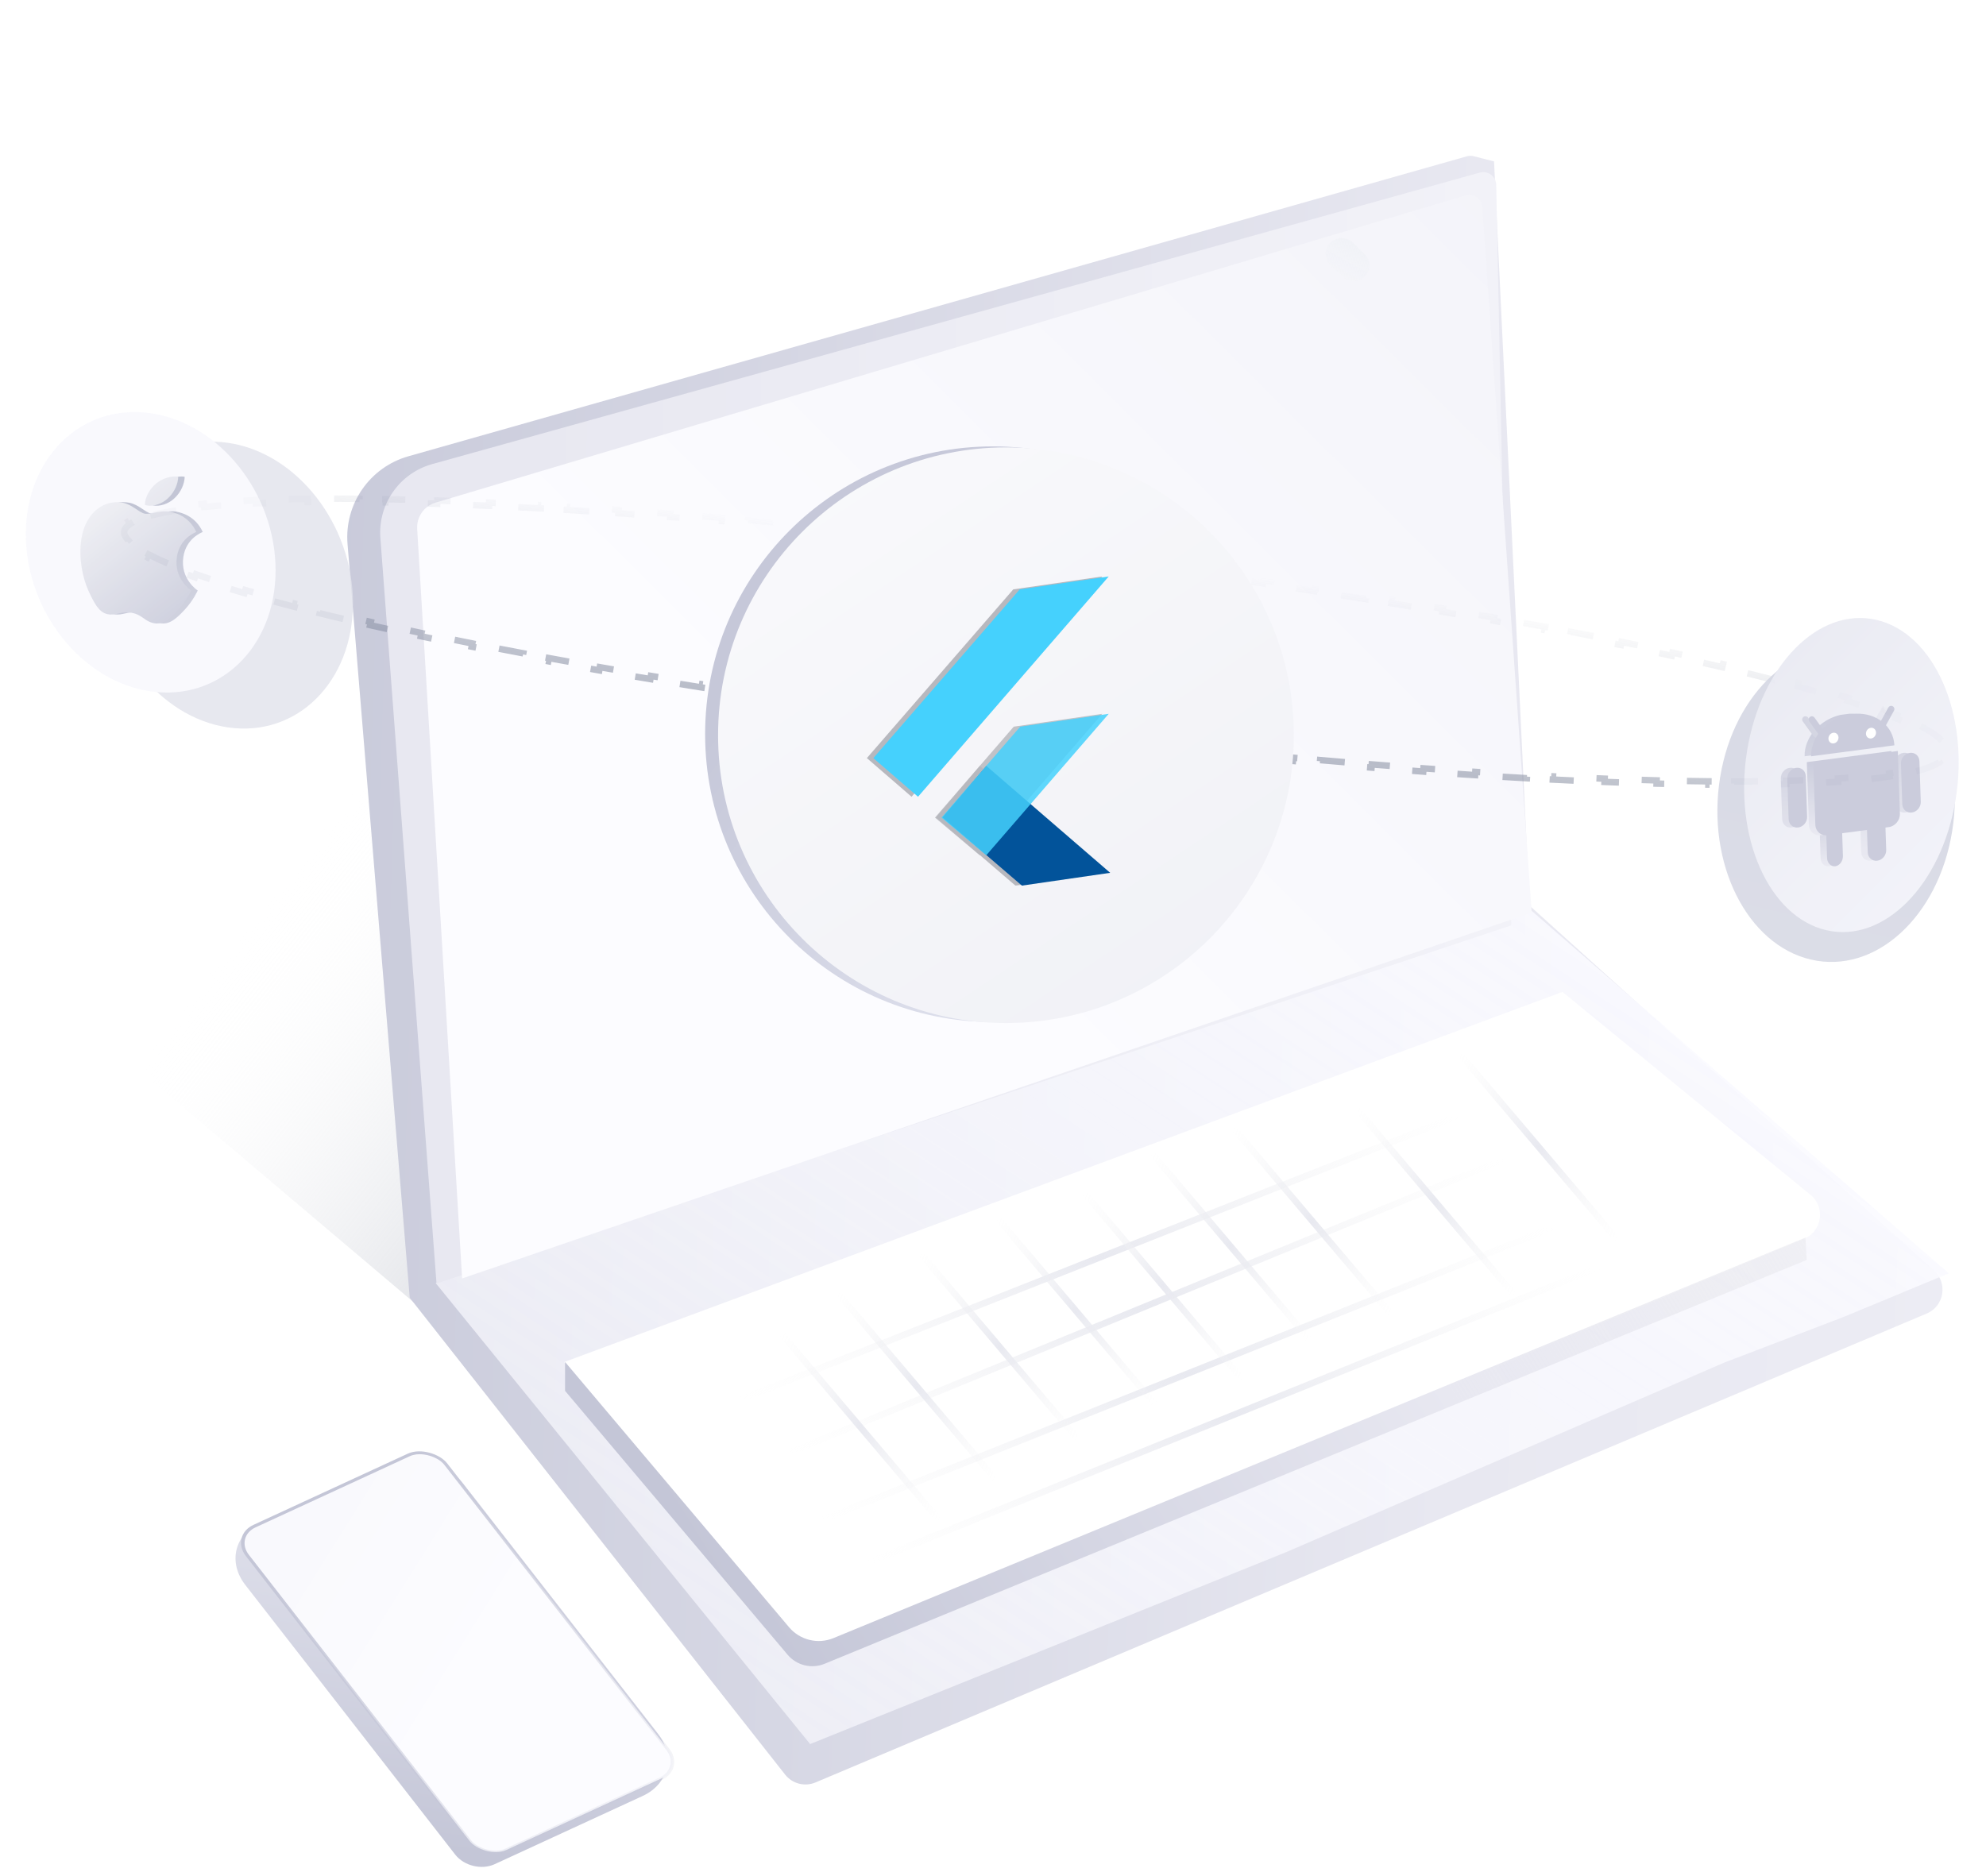 <svg xmlns="http://www.w3.org/2000/svg" width="307" height="290" fill="none" viewBox="0 0 307 290"><path fill="url(#paint0_linear_1208_54246)" d="M11.67 157.099L64.218 201.573L215.821 130.155L65.702 42.502L11.67 157.099Z"/><path fill="url(#paint1_linear_1208_54246)" d="M63.338 200.647L53.723 84.121C53.212 77.928 57.156 72.24 63.134 70.545L226.762 24.165C227.101 24.069 227.46 24.064 227.803 24.152L230.954 24.957L236.442 140.02L298.955 196.437C301.129 198.398 300.528 201.953 297.831 203.091L126.064 275.588C124.404 276.288 122.48 275.792 121.366 274.376L63.338 200.647Z"/><path fill="url(#paint2_linear_1208_54246)" d="M125.229 269.654L67.342 198.372L235.847 140.02L301.248 196.873L285.031 203.598L266.44 210.717L198.801 239.988L125.229 269.654Z"/><path fill="#fff" d="M121.7 253.916L87.211 210.591L241.524 153.364L279.874 184.741C282.212 186.653 281.668 190.367 278.881 191.529L126.369 255.117C124.719 255.805 122.813 255.314 121.7 253.916Z"/><path fill="url(#paint3_linear_1208_54246)" d="M67.478 198.456L58.8 83.176C58.406 77.943 61.763 73.16 66.819 71.753L228.753 26.687C230.011 26.337 231.262 27.268 231.288 28.574L233.609 143.079L67.478 198.456Z"/><path fill="url(#paint4_linear_1208_54246)" d="M71.434 197.665L64.488 81.78C64.377 79.926 65.557 78.239 67.338 77.708L226.558 30.211C227.786 29.845 229.036 30.711 229.125 31.988L236.774 141.101L71.434 197.665Z"/><path stroke="url(#paint5_radial_1208_54246)" d="M91.766 225.351L248.189 163.501"/><path stroke="url(#paint6_radial_1208_54246)" d="M98.805 234.117L255.249 169.894"/><path stroke="url(#paint7_radial_1208_54246)" d="M103.456 244.445L263.856 180.258"/><path stroke="url(#paint8_radial_1208_54246)" d="M111.309 250.847L270.127 186.646"/><path stroke="url(#paint9_radial_1208_54246)" d="M115.73 200.255L150.165 240.92"/><path stroke="url(#paint10_radial_1208_54246)" d="M124.49 194.006L158.926 234.671"/><path stroke="url(#paint11_radial_1208_54246)" d="M137.205 187.794L171.641 228.459"/><path stroke="url(#paint12_radial_1208_54246)" d="M149.122 182.366L183.558 223.031"/><path stroke="url(#paint13_radial_1208_54246)" d="M162.607 178.535L197.042 219.2"/><path stroke="url(#paint14_radial_1208_54246)" d="M172.95 172.301L207.385 212.966"/><path stroke="url(#paint15_radial_1208_54246)" d="M185.643 168.462L220.079 209.127"/><path stroke="url(#paint16_radial_1208_54246)" d="M204.658 165.473L221.875 185.805L239.093 206.138"/><path stroke="url(#paint17_radial_1208_54246)" d="M220.559 156.917L237.777 177.249L254.995 197.582"/><path fill="url(#paint18_linear_1208_54246)" d="M87.351 215.044L87.351 210.578L121.977 251.592C123.659 253.585 126.437 254.263 128.848 253.269L279.102 191.336L279.278 194.806L127.47 257.241C125.46 258.068 123.146 257.502 121.746 255.84L87.351 215.044Z"/><path fill="url(#paint19_linear_1208_54246)" fill-opacity=".4" d="M205.566 37.628C204.639 38.647 204.719 40.226 205.744 41.146L207.631 42.839C208.671 43.771 210.281 43.636 211.151 42.543V42.543C211.925 41.569 211.838 40.168 210.949 39.298L209.138 37.525C208.133 36.541 206.513 36.588 205.566 37.628V37.628Z"/><path stroke="url(#paint20_linear_1208_54246)" stroke-dasharray="4 4" d="M296.889 112.254C298.402 113.055 299.512 113.824 300.188 114.553L299.821 114.893C300.349 115.462 300.502 115.911 300.46 116.259C300.418 116.607 300.162 117.007 299.513 117.434L299.788 117.851C298.957 118.398 297.696 118.879 296.035 119.295L295.914 118.81C294.806 119.087 293.511 119.337 292.035 119.558L292.109 120.053C290.902 120.234 289.579 120.396 288.146 120.538L288.096 120.04C286.852 120.164 285.522 120.272 284.111 120.367L284.144 120.866C282.869 120.951 281.529 121.024 280.125 121.085L280.103 120.586C278.819 120.642 277.482 120.688 276.094 120.724L276.107 121.224C274.814 121.257 273.476 121.282 272.096 121.299L272.09 120.799C270.794 120.814 269.46 120.822 268.09 120.822L268.09 121.322C266.788 121.323 265.454 121.316 264.087 121.303L264.092 120.803C262.788 120.79 261.454 120.771 260.093 120.746L260.083 121.246C258.773 121.222 257.436 121.192 256.075 121.157L256.088 120.657C254.774 120.622 253.436 120.583 252.076 120.538L252.059 121.038C250.739 120.994 249.397 120.945 248.034 120.892L248.054 120.392C246.742 120.341 245.411 120.284 244.061 120.224L244.039 120.723C242.723 120.664 241.39 120.6 240.04 120.532L240.065 120.033C238.744 119.966 237.407 119.896 236.054 119.821L236.026 120.32C234.703 120.247 233.365 120.17 232.012 120.089L232.042 119.59C230.727 119.511 229.398 119.428 228.055 119.342L228.023 119.841C226.7 119.756 225.364 119.667 224.016 119.575L224.05 119.076C222.726 118.985 221.389 118.891 220.041 118.793L220.005 119.292C218.687 119.196 217.358 119.097 216.018 118.995L216.056 118.497C214.731 118.396 213.396 118.291 212.051 118.184L212.011 118.682C210.688 118.577 209.355 118.468 208.013 118.356L208.055 117.857C206.734 117.747 205.404 117.634 204.066 117.518L204.022 118.016C202.694 117.901 201.357 117.782 200.011 117.661L200.056 117.163C198.738 117.044 197.411 116.922 196.077 116.798L196.031 117.296C194.706 117.172 193.373 117.045 192.032 116.916L192.08 116.418C190.757 116.291 189.427 116.16 188.09 116.027L188.04 116.525C186.718 116.393 185.388 116.259 184.053 116.122L184.104 115.624C182.777 115.488 181.444 115.349 180.105 115.208L180.053 115.705C178.733 115.566 177.406 115.424 176.075 115.279L176.129 114.782C174.802 114.639 173.47 114.492 172.133 114.343L172.077 114.84C170.757 114.693 169.431 114.543 168.1 114.391L168.157 113.895C166.832 113.743 165.503 113.59 164.169 113.434L164.11 113.93C162.788 113.775 161.461 113.618 160.129 113.459L160.189 112.962C159.523 112.883 158.857 112.802 158.189 112.721C157.522 112.64 156.856 112.559 156.19 112.478L156.13 112.974C154.799 112.811 153.472 112.646 152.151 112.48L152.213 111.984C150.881 111.817 149.553 111.649 148.231 111.479L148.167 111.975C146.838 111.805 145.515 111.633 144.198 111.46L144.263 110.965C142.928 110.79 141.6 110.614 140.277 110.436L140.211 110.932C138.883 110.754 137.562 110.575 136.246 110.395L136.314 109.899C134.98 109.717 133.653 109.533 132.332 109.348L132.263 109.843C130.933 109.657 129.61 109.47 128.295 109.282L128.365 108.787C127.035 108.597 125.712 108.406 124.397 108.213L124.325 108.708C122.992 108.513 121.668 108.318 120.351 108.121L120.425 107.627C119.1 107.429 117.783 107.23 116.474 107.031L116.399 107.525C115.063 107.321 113.737 107.117 112.419 106.911L112.496 106.417C111.168 106.21 109.85 106.002 108.541 105.794L108.462 106.288C107.133 106.076 105.812 105.863 104.503 105.649L104.583 105.156C103.251 104.939 101.929 104.721 100.619 104.503L100.537 104.996C99.211 104.775 97.897 104.553 96.595 104.331L96.679 103.838C95.346 103.611 94.026 103.383 92.718 103.155L92.632 103.647C91.301 103.415 89.982 103.182 88.677 102.948L88.765 102.456C87.441 102.219 86.131 101.982 84.835 101.744L84.745 102.236C83.412 101.992 82.094 101.747 80.792 101.502L80.884 101.01C79.552 100.76 78.237 100.509 76.939 100.258L76.844 100.749C75.516 100.492 74.207 100.235 72.915 99.979L73.013 99.488C71.688 99.225 70.382 98.961 69.095 98.698L68.995 99.188C67.659 98.914 66.344 98.641 65.052 98.368L65.155 97.878C63.823 97.597 62.515 97.316 61.231 97.035L61.124 97.523C59.793 97.233 58.488 96.942 57.21 96.653L57.321 96.165C55.992 95.864 54.693 95.564 53.423 95.264L53.309 95.751C51.978 95.437 50.681 95.125 49.417 94.814L49.536 94.328C48.206 94 46.913 93.674 45.658 93.349L45.533 93.834C44.197 93.488 42.904 93.144 41.656 92.802L41.788 92.32C40.448 91.953 39.161 91.589 37.928 91.228L37.787 91.707C36.439 91.313 35.155 90.921 33.937 90.534L34.088 90.058C32.741 89.629 31.476 89.206 30.297 88.788L30.13 89.26C28.772 88.779 27.526 88.306 26.397 87.842L26.587 87.379C25.207 86.812 24.009 86.26 23 85.725L22.766 86.167C21.253 85.367 20.143 84.598 19.467 83.869L19.833 83.529C19.305 82.96 19.153 82.511 19.195 82.163C19.237 81.815 19.492 81.415 20.141 80.988L19.867 80.57C20.698 80.024 21.959 79.543 23.619 79.127L23.741 79.612C24.849 79.335 26.144 79.085 27.619 78.864L27.545 78.369C28.753 78.188 30.076 78.026 31.509 77.884L31.558 78.382C32.803 78.258 34.133 78.149 35.544 78.055L35.51 77.556C36.785 77.471 38.126 77.398 39.53 77.337L39.551 77.836C40.835 77.78 42.172 77.734 43.56 77.698L43.547 77.198C44.841 77.165 46.178 77.139 47.559 77.123L47.565 77.623C48.861 77.608 50.194 77.6 51.564 77.599L51.564 77.099C52.866 77.099 54.201 77.106 55.567 77.119L55.562 77.619C56.867 77.632 58.2 77.651 59.562 77.676L59.571 77.176C60.882 77.2 62.218 77.23 63.58 77.265L63.567 77.765C64.881 77.799 66.219 77.839 67.579 77.884L67.595 77.384C68.916 77.428 70.258 77.476 71.621 77.53L71.601 78.03C72.913 78.081 74.244 78.137 75.594 78.198L75.616 77.699C76.932 77.758 78.265 77.822 79.615 77.889L79.59 78.389C80.911 78.455 82.248 78.526 83.601 78.601L83.628 78.102C84.951 78.175 86.29 78.252 87.643 78.333L87.613 78.832C88.928 78.911 90.257 78.994 91.599 79.08L91.631 78.581C92.954 78.666 94.29 78.755 95.638 78.847L95.604 79.346C96.929 79.437 98.265 79.531 99.614 79.629L99.65 79.13C100.968 79.226 102.297 79.325 103.636 79.427L103.598 79.925C104.923 80.026 106.258 80.13 107.604 80.238L107.644 79.74C108.966 79.845 110.299 79.954 111.641 80.066L111.6 80.564C112.92 80.675 114.25 80.788 115.589 80.904L115.632 80.406C116.961 80.521 118.298 80.64 119.644 80.761L119.599 81.259C120.917 81.378 122.243 81.499 123.577 81.624L123.624 81.126C124.949 81.25 126.282 81.376 127.622 81.506L127.574 82.004C128.897 82.131 130.228 82.262 131.565 82.395L131.614 81.897C132.937 82.029 134.266 82.163 135.602 82.3L135.551 82.798C136.877 82.934 138.21 83.073 139.549 83.214L139.602 82.717C140.922 82.856 142.248 82.998 143.58 83.142L143.526 83.639C144.852 83.783 146.185 83.93 147.522 84.079L147.577 83.582C148.898 83.729 150.224 83.878 151.555 84.03L151.498 84.527C152.823 84.678 154.152 84.832 155.486 84.988L155.544 84.492C156.867 84.646 158.194 84.804 159.525 84.963L159.466 85.46C160.131 85.539 160.798 85.62 161.465 85.701C162.133 85.781 162.799 85.863 163.464 85.944L163.525 85.448C164.856 85.611 166.182 85.776 167.503 85.941L167.441 86.438C168.774 86.605 170.102 86.773 171.424 86.943L171.488 86.447C172.816 86.617 174.139 86.789 175.457 86.962L175.392 87.457C176.726 87.632 178.055 87.808 179.377 87.986L179.444 87.49C180.771 87.668 182.093 87.847 183.408 88.027L183.34 88.522C184.674 88.705 186.002 88.889 187.323 89.074L187.392 88.579C188.721 88.765 190.044 88.952 191.36 89.14L191.289 89.635C192.619 89.825 193.942 90.016 195.258 90.209L195.33 89.714C196.662 89.908 197.987 90.104 199.303 90.3L199.23 90.795C200.555 90.993 201.872 91.192 203.18 91.391L203.256 90.897C204.591 91.101 205.918 91.305 207.236 91.511L207.159 92.005C208.486 92.212 209.805 92.419 211.113 92.628L211.192 92.134C212.522 92.346 213.842 92.559 215.152 92.772L215.072 93.266C216.404 93.483 217.725 93.701 219.036 93.919L219.118 93.426C220.443 93.647 221.757 93.868 223.06 94.091L222.976 94.584C224.308 94.811 225.629 95.039 226.937 95.267L227.023 94.774C228.354 95.007 229.672 95.24 230.977 95.473L230.889 95.966C232.213 96.203 233.524 96.44 234.819 96.677L234.91 96.186C236.243 96.43 237.561 96.675 238.863 96.92L238.771 97.412C240.102 97.662 241.418 97.913 242.716 98.164L242.811 97.673C244.138 97.93 245.448 98.186 246.74 98.443L246.642 98.934C247.967 99.197 249.273 99.461 250.559 99.724L250.66 99.234C251.995 99.508 253.31 99.781 254.603 100.054L254.5 100.544C255.831 100.825 257.14 101.106 258.424 101.387L258.531 100.898C259.861 101.189 261.166 101.48 262.445 101.769L262.334 102.257C263.662 102.558 264.962 102.858 266.231 103.157L266.346 102.671C267.676 102.984 268.974 103.297 270.238 103.608L270.118 104.094C271.449 104.421 272.742 104.748 273.996 105.072L274.122 104.588C275.458 104.934 276.751 105.278 277.999 105.62L277.867 106.102C279.206 106.469 280.493 106.833 281.727 107.194L281.867 106.714C283.215 107.109 284.5 107.501 285.718 107.888L285.566 108.364C286.914 108.793 288.179 109.216 289.358 109.634L289.525 109.162C290.883 109.643 292.129 110.116 293.258 110.58L293.068 111.043C294.447 111.61 295.645 112.162 296.655 112.696L296.889 112.254Z"/><g opacity=".9"><g filter="url(#filter0_d_1208_54246)"><ellipse fill="url(#paint21_linear_1208_54246)" rx="18.358" ry="24.109" transform="matrix(0.977 0.227 -0.161 0.995 283.831 120.378)"/></g><ellipse fill="url(#paint22_linear_1208_54246)" rx="16.5" ry="24.109" transform="matrix(0.977 0.227 -0.161 0.995 286.19 119.829)"/><path fill="url(#paint23_linear_1208_54246)" d="M282.405 124.871C283.082 124.782 283.652 125.354 283.678 126.15L283.882 132.329C283.909 133.124 283.381 133.841 282.704 133.93C282.028 134.019 281.458 133.447 281.431 132.651L281.228 126.473C281.201 125.677 281.729 124.96 282.405 124.871L282.405 124.871Z"/><path fill="url(#paint24_linear_1208_54246)" d="M279.311 117.834C279.308 117.89 279.306 117.947 279.307 118.003L279.621 127.517C279.655 128.541 280.478 129.26 281.466 129.13L290.97 127.879C291.958 127.749 292.727 126.82 292.693 125.797L292.379 116.282C292.377 116.226 292.373 116.17 292.367 116.115L279.311 117.834Z"/><path fill="url(#paint25_linear_1208_54246)" d="M288.89 123.851C289.678 123.747 290.339 124.319 290.366 125.129L290.574 131.421C290.6 132.231 289.983 132.972 289.194 133.075C288.405 133.179 287.745 132.607 287.718 131.797L287.51 125.505C287.483 124.696 288.101 123.955 288.89 123.851L288.89 123.851ZM276.663 118.716C277.451 118.612 278.112 119.184 278.139 119.994L278.347 126.286C278.373 127.096 277.756 127.837 276.967 127.94C276.179 128.044 275.518 127.472 275.491 126.662L275.283 120.37C275.256 119.56 275.874 118.819 276.663 118.716ZM294.231 116.403C295.02 116.299 295.681 116.871 295.707 117.681L295.915 123.973C295.942 124.783 295.324 125.524 294.536 125.627C293.747 125.731 293.086 125.159 293.059 124.349L292.852 118.057C292.825 117.247 293.442 116.506 294.231 116.403V116.403ZM278.959 116.932C278.902 113.999 281.311 111.271 284.494 110.534L285.929 110.345C289.134 110.241 291.701 112.314 291.837 115.237L278.959 116.932Z"/><path stroke="url(#paint26_linear_1208_54246)" stroke-linecap="round" stroke-linejoin="round" d="M279.085 111.246L280.719 113.512M291.339 109.633L289.867 112.308"/><path fill="#fff" d="M283.199 114.014C283.215 114.467 282.88 114.881 282.451 114.939C282.022 114.997 281.661 114.676 281.645 114.223L281.645 114.218C281.629 113.765 281.963 113.35 282.392 113.293C282.821 113.235 283.182 113.555 283.199 114.009L283.199 114.014ZM288.998 113.25C289.014 113.703 288.679 114.118 288.25 114.176C287.821 114.233 287.46 113.913 287.444 113.459L287.444 113.455C287.428 113.001 287.762 112.587 288.191 112.529C288.62 112.471 288.981 112.792 288.997 113.246L288.998 113.25Z"/><path fill="#C5C7D8" d="M283.405 124.871C284.082 124.782 284.652 125.354 284.678 126.15L284.882 132.329C284.909 133.124 284.381 133.841 283.704 133.93C283.028 134.019 282.458 133.447 282.431 132.651L282.228 126.473C282.201 125.677 282.729 124.96 283.405 124.871L283.405 124.871Z"/><path fill="#C5C7D8" d="M280.311 117.834C280.308 117.89 280.306 117.947 280.307 118.003L280.621 127.517C280.655 128.541 281.478 129.26 282.466 129.13L291.97 127.879C292.958 127.749 293.727 126.82 293.693 125.797L293.379 116.282C293.377 116.226 293.373 116.17 293.367 116.115L280.311 117.834Z"/><path fill="#C5C7D8" d="M289.89 123.851C290.678 123.747 291.339 124.319 291.366 125.129L291.574 131.421C291.6 132.231 290.983 132.972 290.194 133.075C289.405 133.179 288.745 132.607 288.718 131.797L288.51 125.505C288.483 124.696 289.101 123.955 289.89 123.851L289.89 123.851ZM277.663 118.716C278.451 118.612 279.112 119.184 279.139 119.994L279.347 126.286C279.373 127.096 278.756 127.837 277.967 127.94C277.179 128.044 276.518 127.472 276.491 126.662L276.283 120.37C276.256 119.56 276.874 118.819 277.663 118.716ZM295.231 116.403C296.02 116.299 296.681 116.871 296.707 117.681L296.915 123.973C296.942 124.783 296.324 125.524 295.536 125.627C294.747 125.731 294.086 125.159 294.059 124.349L293.852 118.057C293.825 117.247 294.442 116.506 295.231 116.403V116.403ZM279.959 116.932C279.902 113.999 282.311 111.271 285.494 110.534L286.929 110.345C290.134 110.241 292.701 112.314 292.837 115.237L279.959 116.932Z"/><path stroke="#C5C7D8" stroke-linecap="round" stroke-linejoin="round" d="M280.085 111.246L281.719 113.512M292.339 109.633L290.867 112.308"/><path fill="#fff" d="M284.199 114.014C284.215 114.467 283.88 114.881 283.451 114.939C283.022 114.997 282.661 114.676 282.645 114.223L282.645 114.218C282.629 113.765 282.963 113.35 283.392 113.293C283.821 113.235 284.182 113.555 284.199 114.009L284.199 114.014ZM289.998 113.25C290.014 113.703 289.679 114.118 289.25 114.176C288.821 114.233 288.46 113.913 288.444 113.459L288.444 113.455C288.428 113.001 288.762 112.587 289.191 112.529C289.62 112.471 289.981 112.792 289.997 113.246L289.998 113.25Z"/></g><circle cx="153.498" cy="113.518" r="44.5" fill="url(#paint27_linear_1208_54246)"/><circle cx="155.501" cy="113.675" r="44.5" fill="url(#paint28_linear_1208_54246)"/><path fill="#B7B8BE" fill-rule="evenodd" d="M156.967 136.927L144.688 126.381L151.474 118.42L170.616 134.948L156.967 136.927Z" clip-rule="evenodd"/><path fill="#B7B8BE" fill-opacity=".85" fill-rule="evenodd" d="M144.536 126.412L156.706 112.35L170.388 110.366L151.455 132.242L144.536 126.412Z" clip-rule="evenodd"/><path fill="#B7B8BE" fill-rule="evenodd" d="M134 117.213L140.91 123.188L170.387 89.128L156.634 91.123L134 117.213Z" clip-rule="evenodd"/><path fill="#02539A" fill-rule="evenodd" d="M157.967 136.927L145.688 126.381L152.474 118.42L171.616 134.948L157.967 136.927Z" clip-rule="evenodd"/><path fill="#45D1FD" fill-opacity=".85" fill-rule="evenodd" d="M145.536 126.412L157.706 112.35L171.388 110.366L152.455 132.242L145.536 126.412Z" clip-rule="evenodd"/><path fill="#45D1FD" fill-rule="evenodd" d="M135 117.213L141.91 123.188L171.387 89.128L157.634 91.123L135 117.213Z" clip-rule="evenodd"/><g opacity=".8"><g filter="url(#filter1_d_1208_54246)"><ellipse fill="#E1E2EB" rx="19.5" ry="22" transform="matrix(0.99 0.143 0 1 27.257 86.469)"/></g><ellipse fill="#F7F7FD" rx="19.5" ry="21.5" transform="matrix(0.99 0.143 0 1 23.298 85.395)"/><path fill="url(#paint29_linear_1208_54246)" d="M31.339 82.25C31.198 82.327 28.78 83.198 28.342 86.117C27.836 89.492 30.483 91.249 30.563 91.295C30.539 91.365 29.869 92.841 28.589 94.227C27.45 95.443 26.271 96.65 24.797 96.356C23.322 96.063 23.077 95.089 21.375 94.75C19.716 94.42 18.987 95.231 17.638 94.963C16.289 94.695 15.543 93.211 14.699 91.403C13.726 89.284 13.149 86.177 13.563 83.421C14.226 78.998 17.319 77.198 20.017 77.735C21.45 78.02 22.497 79.245 23.397 79.424C24.253 79.594 25.746 78.814 27.377 79.138C27.995 79.261 30.207 79.762 31.339 82.25ZM26.884 77.112C27.684 76.407 28.336 75.337 28.51 74.172C28.535 74.011 28.546 73.844 28.538 73.707C27.434 73.532 26.02 73.995 25.089 74.796C24.361 75.41 23.609 76.46 23.432 77.641C23.405 77.819 23.407 78.002 23.411 78.061C23.479 78.088 23.589 78.127 23.702 78.149C24.686 78.345 26.028 77.9 26.884 77.112Z"/><path fill="url(#paint30_linear_1208_54246)" d="M30.339 82.25C30.198 82.327 27.78 83.198 27.342 86.117C26.836 89.492 29.483 91.249 29.563 91.295C29.539 91.365 28.869 92.841 27.589 94.227C26.45 95.443 25.271 96.65 23.797 96.356C22.322 96.063 22.077 95.089 20.375 94.75C18.716 94.42 17.987 95.231 16.638 94.963C15.289 94.695 14.543 93.211 13.699 91.403C12.726 89.284 12.149 86.177 12.563 83.421C13.226 78.998 16.319 77.198 19.017 77.735C20.45 78.02 21.497 79.245 22.397 79.424C23.253 79.594 24.746 78.814 26.377 79.138C26.995 79.261 29.207 79.762 30.339 82.25ZM25.884 77.112C26.684 76.407 27.336 75.337 27.51 74.172C27.535 74.011 27.546 73.844 27.538 73.707C26.434 73.532 25.02 73.995 24.089 74.796C23.361 75.41 22.609 76.46 22.432 77.641C22.405 77.819 22.407 78.002 22.411 78.061C22.479 78.088 22.589 78.127 22.702 78.149C23.686 78.345 25.028 77.9 25.884 77.112Z"/></g><path fill="url(#paint31_linear_1208_54246)" d="M37.913 245.041C35.2 241.554 36.253 237.228 40.265 235.378L59.506 226.508C63.518 224.658 68.971 225.986 71.684 229.472L101.683 268.022C104.397 271.509 103.344 275.835 99.331 277.685L76.458 288.229C74.452 289.154 71.726 288.491 70.369 286.747L37.913 245.041Z"/><rect width="33.757" height="63.446" x=".381" y=".093" fill="url(#paint32_linear_1208_54246)" stroke="url(#paint33_linear_1208_54246)" stroke-width=".5" rx="3.75" transform="matrix(0.908 -0.419 0.614 0.789 35.531 237.616)"/><defs><filter id="filter0_d_1208_54246" width="44.725" height="56.695" x="261.469" y="96.03" color-interpolation-filters="sRGB" filterUnits="userSpaceOnUse"><feFlood flood-opacity="0" result="BackgroundImageFix"/><feColorMatrix in="SourceAlpha" result="hardAlpha" type="matrix" values="0 0 0 0 0 0 0 0 0 0 0 0 0 0 0 0 0 0 127 0"/><feOffset dy="4"/><feGaussianBlur stdDeviation="2"/><feComposite in2="hardAlpha" operator="out"/><feColorMatrix type="matrix" values="0 0 0 0 0 0 0 0 0 0 0 0 0 0 0 0 0 0 0.05 0"/><feBlend in2="BackgroundImageFix" mode="normal" result="effect1_dropShadow_1208_54246"/><feBlend in="SourceGraphic" in2="effect1_dropShadow_1208_54246" mode="normal" result="shape"/></filter><filter id="filter1_d_1208_54246" width="68.596" height="74.359" x=".959" y="53.289" color-interpolation-filters="sRGB" filterUnits="userSpaceOnUse"><feFlood flood-opacity="0" result="BackgroundImageFix"/><feColorMatrix in="SourceAlpha" result="hardAlpha" type="matrix" values="0 0 0 0 0 0 0 0 0 0 0 0 0 0 0 0 0 0 127 0"/><feOffset dx="8" dy="4"/><feGaussianBlur stdDeviation="7.5"/><feComposite in2="hardAlpha" operator="out"/><feColorMatrix type="matrix" values="0 0 0 0 0 0 0 0 0 0 0 0 0 0 0 0 0 0 0.05 0"/><feBlend in2="BackgroundImageFix" mode="normal" result="effect1_dropShadow_1208_54246"/><feBlend in="SourceGraphic" in2="effect1_dropShadow_1208_54246" mode="normal" result="shape"/></filter><linearGradient id="paint0_linear_1208_54246" x1="138.161" x2="34.851" y1="228.452" y2="146.261" gradientUnits="userSpaceOnUse"><stop stop-color="#798196"/><stop offset="1" stop-color="#fff" stop-opacity="0"/></linearGradient><linearGradient id="paint1_linear_1208_54246" x1="17.233" x2="615.497" y1="267.535" y2="286.207" gradientUnits="userSpaceOnUse"><stop stop-color="#C4C6D7"/><stop offset=".342" stop-color="#E8E8F1"/><stop offset="1" stop-color="#FCFCFF"/></linearGradient><linearGradient id="paint2_linear_1208_54246" x1="291.934" x2="-108.241" y1="84.138" y2="692.112" gradientUnits="userSpaceOnUse"><stop stop-color="#FAFAFF"/><stop offset="1" stop-color="#FAFAFF" stop-opacity="0"/></linearGradient><linearGradient id="paint3_linear_1208_54246" x1="79.879" x2="381.993" y1="143.24" y2="143.302" gradientUnits="userSpaceOnUse"><stop stop-color="#E8E8F1"/><stop offset="1" stop-color="#FCFCFF"/></linearGradient><linearGradient id="paint4_linear_1208_54246" x1="384.395" x2="135.163" y1="-113.461" y2="137.193" gradientUnits="userSpaceOnUse"><stop stop-color="#E8E8F1"/><stop offset="1" stop-color="#FCFCFF"/></linearGradient><radialGradient id="paint5_radial_1208_54246" cx="0" cy="0" r="1" gradientTransform="translate(169.977 194.426) rotate(90.528) scale(31.644 77.923)" gradientUnits="userSpaceOnUse"><stop stop-color="#E8E9F0"/><stop offset="1" stop-color="#F7F7F7" stop-opacity="0"/></radialGradient><radialGradient id="paint6_radial_1208_54246" cx="0" cy="0" r="1" gradientTransform="translate(177.027 202.006) rotate(90.528) scale(32.831 77.923)" gradientUnits="userSpaceOnUse"><stop stop-color="#E8E9F0"/><stop offset="1" stop-color="#F7F7F7" stop-opacity="0"/></radialGradient><radialGradient id="paint7_radial_1208_54246" cx="0" cy="0" r="1" gradientTransform="translate(183.656 212.351) rotate(90.528) scale(32.831 79.901)" gradientUnits="userSpaceOnUse"><stop stop-color="#E8E9F0"/><stop offset="1" stop-color="#F7F7F7" stop-opacity="0"/></radialGradient><radialGradient id="paint8_radial_1208_54246" cx="0" cy="0" r="1" gradientTransform="translate(190.718 218.746) rotate(90.528) scale(32.831 79.11)" gradientUnits="userSpaceOnUse"><stop stop-color="#E8E9F0"/><stop offset="1" stop-color="#F7F7F7" stop-opacity="0"/></radialGradient><radialGradient id="paint9_radial_1208_54246" cx="0" cy="0" r="1" gradientTransform="translate(132.948 220.587) rotate(90.528) scale(20.173 17.404)" gradientUnits="userSpaceOnUse"><stop stop-color="#E8E9F0"/><stop offset="1" stop-color="#F7F7F7" stop-opacity="0"/></radialGradient><radialGradient id="paint10_radial_1208_54246" cx="0" cy="0" r="1" gradientTransform="translate(141.708 214.338) rotate(90.528) scale(20.173 17.404)" gradientUnits="userSpaceOnUse"><stop stop-color="#E8E9F0"/><stop offset="1" stop-color="#F7F7F7" stop-opacity="0"/></radialGradient><radialGradient id="paint11_radial_1208_54246" cx="0" cy="0" r="1" gradientTransform="translate(154.423 208.126) rotate(90.528) scale(20.173 17.404)" gradientUnits="userSpaceOnUse"><stop stop-color="#E8E9F0"/><stop offset="1" stop-color="#F7F7F7" stop-opacity="0"/></radialGradient><radialGradient id="paint12_radial_1208_54246" cx="0" cy="0" r="1" gradientTransform="translate(166.34 202.699) rotate(90.528) scale(20.173 17.404)" gradientUnits="userSpaceOnUse"><stop stop-color="#E8E9F0"/><stop offset="1" stop-color="#F7F7F7" stop-opacity="0"/></radialGradient><radialGradient id="paint13_radial_1208_54246" cx="0" cy="0" r="1" gradientTransform="translate(179.824 198.868) rotate(90.528) scale(20.173 17.404)" gradientUnits="userSpaceOnUse"><stop stop-color="#E8E9F0"/><stop offset="1" stop-color="#F7F7F7" stop-opacity="0"/></radialGradient><radialGradient id="paint14_radial_1208_54246" cx="0" cy="0" r="1" gradientTransform="translate(190.167 192.633) rotate(90.528) scale(20.173 17.404)" gradientUnits="userSpaceOnUse"><stop stop-color="#E8E9F0"/><stop offset="1" stop-color="#F7F7F7" stop-opacity="0"/></radialGradient><radialGradient id="paint15_radial_1208_54246" cx="0" cy="0" r="1" gradientTransform="translate(202.861 188.794) rotate(90.528) scale(20.173 17.404)" gradientUnits="userSpaceOnUse"><stop stop-color="#E8E9F0"/><stop offset="1" stop-color="#F7F7F7" stop-opacity="0"/></radialGradient><radialGradient id="paint16_radial_1208_54246" cx="0" cy="0" r="1" gradientTransform="translate(221.875 185.805) rotate(90.528) scale(20.173 17.404)" gradientUnits="userSpaceOnUse"><stop stop-color="#E8E9F0"/><stop offset="1" stop-color="#F7F7F7" stop-opacity="0"/></radialGradient><radialGradient id="paint17_radial_1208_54246" cx="0" cy="0" r="1" gradientTransform="translate(237.777 177.249) rotate(90.528) scale(20.173 17.404)" gradientUnits="userSpaceOnUse"><stop stop-color="#E8E9F0"/><stop offset="1" stop-color="#F7F7F7" stop-opacity="0"/></radialGradient><linearGradient id="paint18_linear_1208_54246" x1="125.388" x2="338.823" y1="268.069" y2="134.107" gradientUnits="userSpaceOnUse"><stop stop-color="#C4C6D7"/><stop offset=".442" stop-color="#E8E8F1"/><stop offset="1" stop-color="#EBEBEB" stop-opacity="0"/></linearGradient><linearGradient id="paint19_linear_1208_54246" x1="211.713" x2="205.831" y1="33.822" y2="44.193" gradientUnits="userSpaceOnUse"><stop stop-color="#E6ECEF"/><stop offset="1" stop-color="#E6ECEF" stop-opacity="0"/><stop offset="1" stop-color="#EAF4FA" stop-opacity="0"/></linearGradient><linearGradient id="paint20_linear_1208_54246" x1="158.42" x2="161.816" y1="113.253" y2="85.239" gradientUnits="userSpaceOnUse"><stop stop-color="#798196" stop-opacity=".53"/><stop offset="1" stop-color="#798196" stop-opacity="0"/></linearGradient><linearGradient id="paint21_linear_1208_54246" x1="18.358" x2="18.358" y1="0" y2="48.218" gradientUnits="userSpaceOnUse"><stop stop-color="#D5D7E3"/><stop offset="1" stop-color="#DADBE6"/></linearGradient><linearGradient id="paint22_linear_1208_54246" x1="-31.43" x2="39.5" y1="-5.386" y2="43.883" gradientUnits="userSpaceOnUse"><stop stop-color="#E6E7F0"/><stop offset="1" stop-color="#FAFAFF"/></linearGradient><linearGradient id="paint23_linear_1208_54246" x1="282.405" x2="283.583" y1="124.871" y2="133.814" gradientUnits="userSpaceOnUse"><stop stop-color="#C5C7D8"/><stop offset="1" stop-color="#E8E8F1"/></linearGradient><linearGradient id="paint24_linear_1208_54246" x1="285.838" x2="287.336" y1="116.975" y2="128.357" gradientUnits="userSpaceOnUse"><stop stop-color="#C5C7D8"/><stop offset="1" stop-color="#E8E8F1"/></linearGradient><linearGradient id="paint25_linear_1208_54246" x1="285.212" x2="288.209" y1="110.44" y2="133.205" gradientUnits="userSpaceOnUse"><stop stop-color="#C5C7D8"/><stop offset="1" stop-color="#E8E8F1"/></linearGradient><linearGradient id="paint26_linear_1208_54246" x1="274.501" x2="287.686" y1="112.095" y2="103.8" gradientUnits="userSpaceOnUse"><stop stop-color="#C5C7D8"/><stop offset="1" stop-color="#E8E8F1"/><stop offset="1" stop-color="#C5C7D8" stop-opacity="0"/></linearGradient><linearGradient id="paint27_linear_1208_54246" x1="114" x2="193.781" y1="108.096" y2="170.829" gradientUnits="userSpaceOnUse"><stop stop-color="#C6C8D9"/><stop offset=".941" stop-color="#ECEEF8"/></linearGradient><linearGradient id="paint28_linear_1208_54246" x1="257.001" x2="80.001" y1="273.675" y2="8.675" gradientUnits="userSpaceOnUse"><stop stop-color="#E6E7F0"/><stop offset="1" stop-color="#fff"/></linearGradient><linearGradient id="paint29_linear_1208_54246" x1="29.044" x2="9.393" y1="94.686" y2="70.032" gradientUnits="userSpaceOnUse"><stop stop-color="#C4C6D7"/><stop offset="1" stop-color="#A3A8BD"/></linearGradient><linearGradient id="paint30_linear_1208_54246" x1="28.044" x2="8.393" y1="94.686" y2="70.032" gradientUnits="userSpaceOnUse"><stop stop-color="#C4C6D7"/><stop offset="1" stop-color="#fff"/></linearGradient><linearGradient id="paint31_linear_1208_54246" x1="78.496" x2="90.039" y1="287.394" y2="198.585" gradientUnits="userSpaceOnUse"><stop stop-color="#C4C6D7"/><stop offset="1" stop-color="#F7F7FD"/></linearGradient><linearGradient id="paint32_linear_1208_54246" x1="-112.765" x2="2.782" y1="-150.853" y2="46.808" gradientUnits="userSpaceOnUse"><stop stop-color="#E8E8F1"/><stop offset="1" stop-color="#FCFCFF"/></linearGradient><linearGradient id="paint33_linear_1208_54246" x1="16.92" x2="36.34" y1="3.475" y2="75.953" gradientUnits="userSpaceOnUse"><stop stop-color="#C4C6D7"/><stop offset="1" stop-color="#C4C6D7" stop-opacity="0"/></linearGradient></defs></svg>
